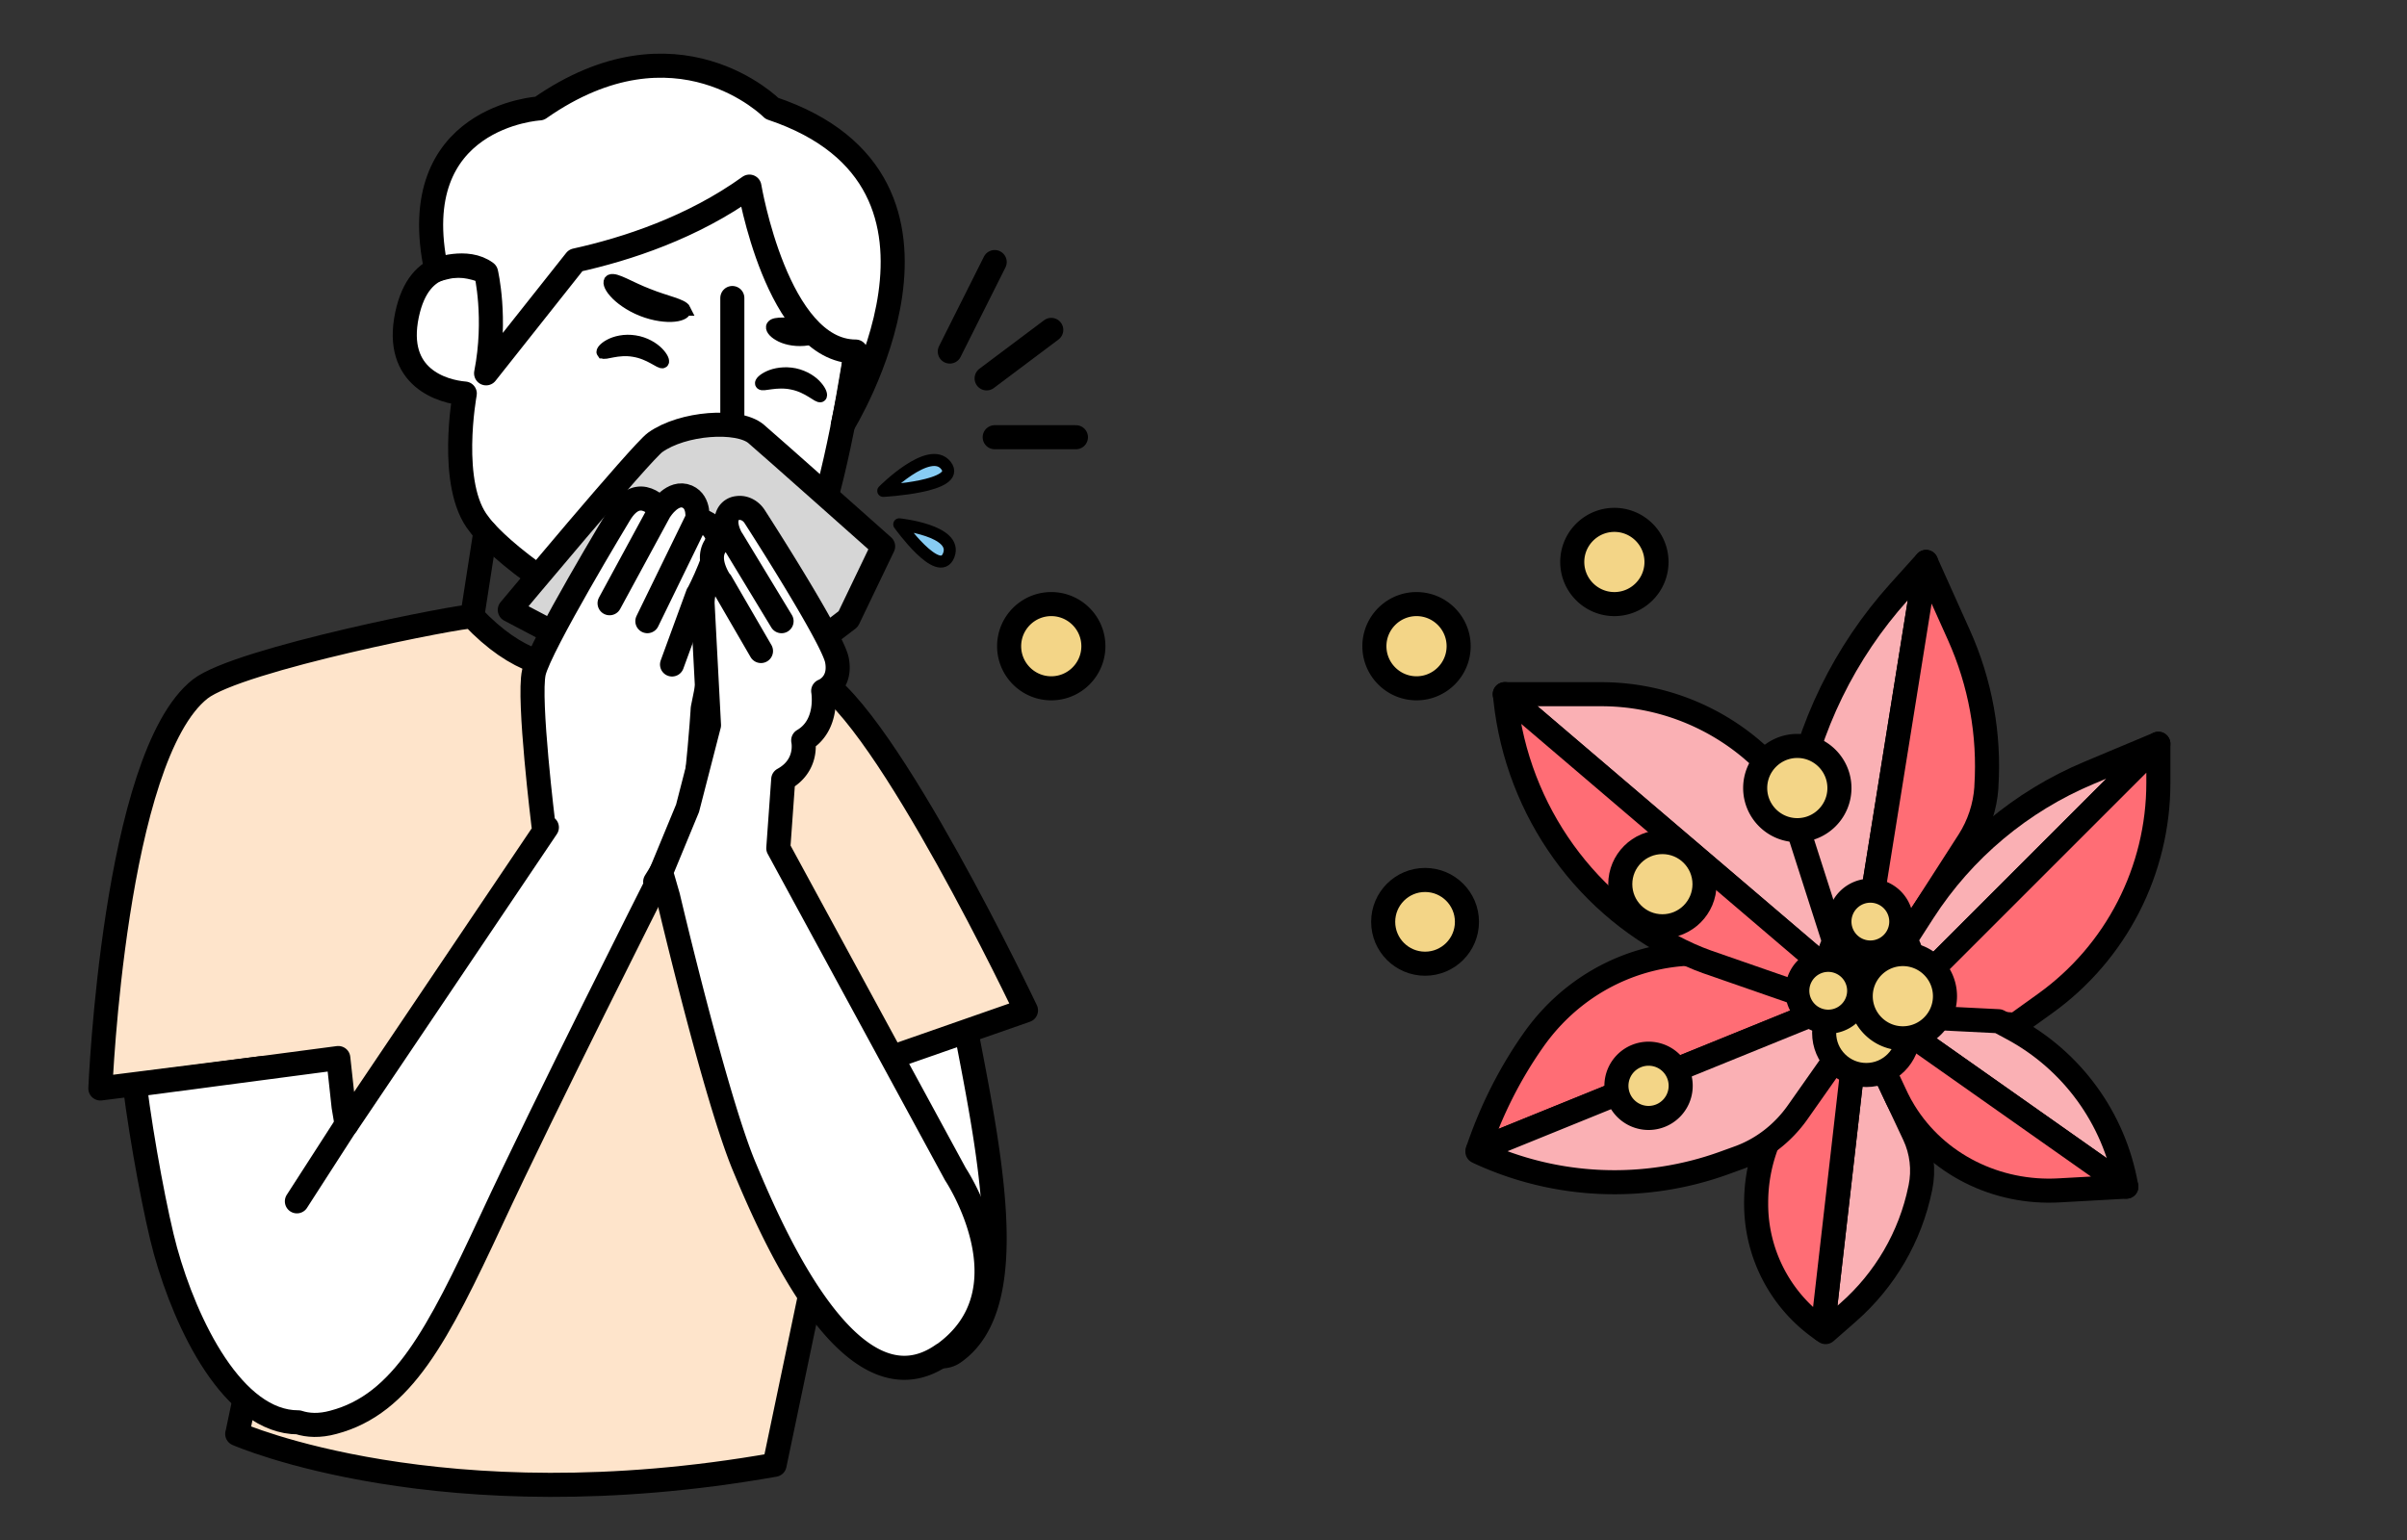 <svg xmlns="http://www.w3.org/2000/svg" id="Calque_1" data-name="Calque 1" viewBox="0 0 200 128"><rect x="0" y="0" width="200" height="128" fill="#333333" stroke="none"/><defs><style>.cls-1{fill:#87ccf3}.cls-1,.cls-2,.cls-3,.cls-4,.cls-6,.cls-7,.cls-8{stroke:#000}.cls-1,.cls-3,.cls-4,.cls-6,.cls-7,.cls-8{stroke-linecap:round;stroke-linejoin:round}.cls-2{stroke-miterlimit:10}.cls-3{fill:#d6d6d6}.cls-3,.cls-4,.cls-6,.cls-7,.cls-8{stroke-width:2px}.cls-4{fill:#ff6d75}.cls-6{fill:#fff}.cls-7{fill:#f3d587}.cls-8{fill:#fab0b4}</style></defs><path d="M56.24 53.89s7.77.29 11.35-9.2c1.78-4.71 3.18-12.76 4.1-19.39.85-5.97-4.04-12.56-5.59-13.25 0 0-2.73-2.51-6.65-2.82-1.75-.13-4.3-.61-7.86.36-5.67 1.53-10.09 6.88-11.03 12.11l-.16.95c-.06-.06-.12-.09-.18-.12-1.87-.7-5.37-1.25-6.4 3.63-1.11 5.27 2.99 6.4 4.8 6.55 0 0-1.42 7.65 1.19 10.86 0 0 2.54 3.84 13.98 9.79" class="cls-6"/><path d="M53.22 40.21c.14-.51.5-.92.91-1.18.83-.52 1.91-.42 2.61.24.7.66.99 1.83.69 2.84h0c-.53.54-1.26.85-2.02.8-.12 0-.23-.02-.35-.04-.56-.1-1.11-.38-1.48-.86-.37-.48-.54-1.18-.36-1.81Z" class="cls-6"/><path d="M68.19 32.93c-.19.13-1-.77-2.35-1.04-1.35-.29-2.49.2-2.6 0-.06-.09.16-.35.66-.58.49-.23 1.28-.38 2.12-.21.84.18 1.49.63 1.83 1.04.35.4.43.73.34.79ZM64.17 27.1c.23-.34 1.29-.13 2.52-.25 1.24-.08 2.25-.46 2.53-.16.12.15 0 .48-.43.82-.42.34-1.14.67-1.99.74-.85.07-1.62-.13-2.08-.41-.47-.27-.65-.58-.55-.74Z" class="cls-2"/><path d="M57.33 42.51c.04.07-.52.52-1.64.65-.28.03-.59.04-.93-.02a1.94 1.94 0 0 1-1.04-.5c-.29-.27-.54-.62-.7-1.01-.16-.4-.26-.85-.19-1.34.09-.47.26-.87.52-1.23.27-.36.61-.63 1.05-.77.48-.1.82 0 1.14.08.32.09.61.21.85.33.48.22.87.43 1.12.61.25.18.36.33.33.36-.03.04-.18-.02-.46-.11-.33-.11-.72-.24-1.18-.38-.25-.09-.5-.16-.79-.22-.27-.05-.61-.09-.82-.03-.22.08-.48.29-.66.54-.18.26-.32.6-.38.92-.09.63.23 1.34.64 1.76.38.41.99.47 1.49.49 1 .02 1.62-.24 1.66-.14ZM74.24 68.21s3.63 4.95 5.78 16.15c2.15 11.2 4.99 24.11-.79 28.08-3.1 2.13-10.84-7.78-10.84-7.78l-2.24-23.28-2.19-6.96 10.28-6.22Z" class="cls-6"/><path d="M19.71 119.18s16.93 7.47 44.65 2.57l7.23-34.54.83 1.25 12.83-4.48s-11.6-24.45-17.39-27.64c-3.9-1.61-9.63-.88-9.63-.88-6.32-2.16-11.44 3.74-18.98-4.22-.64-.14-19.44 3.53-22.62 6.03-7.16 5.65-8.29 33.2-8.29 33.2l13.33-1.68-.6 23.95-1.35 6.43Z" style="fill:#fee4cb;stroke-width:2px;stroke-linecap:round;stroke-linejoin:round;stroke:#000"/><path d="M42.36 50.69S53.28 37.6 54.44 36.77c2.29-1.64 6.89-1.95 8.37-.72.87.73 10.57 9.36 10.57 9.36l-2.9 6.04-10.88 8.33-17.24-9.08Z" class="cls-3"/><path d="M59.28 50.07c.8.9-.89 8.82-.89 8.82s-.1 1.91-.51 5.92c-.34 3.47-2.79 7.45-3.44 8.48l.15.09s-9.34 18.5-13.77 28.04c-4.45 9.54-7.38 15.29-13.13 16.8-1.14.31-2.1.26-2.9 0h-.01c-5.4 0-9.32-8.08-11.03-14.25-.76-2.73-1.97-9.13-2.55-13.8l16.91-2.23.44 4.04s.1.55.25 1.49l16.64-24.7-.28-.15s-1.3-10.53-.8-12.73c.5-2.2 7.12-13.14 7.12-13.14 1.62-2.71 3.41-.39 3.41-.39s1.01-1.6 2.22-1.08c1.06.47.82 1.93.82 1.93s1.08.06 1.59 1.15c.53 1.11-1.52 5.02-1.52 5.02s.5-.2 1.3.7ZM70.04 35.3c.83-3.84 1.06-6.08 1.06-6.08-6.54-.01-8.83-13.71-8.83-13.71-4.73 3.4-10.18 5.19-14.44 6.13l-7.44 9.39c.9-4.58 0-8.37 0-8.37-1.59-1.2-4.14-.22-4.14-.22-2.74-12.81 8.58-13.43 8.58-13.43 11.42-7.99 19.31 0 19.31 0 18.38 6.16 5.89 26.3 5.89 26.3ZM54.87 42.36l-4.22 7.78M57.9 43.2l-4.11 8.43M57.98 49.38l-2.14 5.85" class="cls-6"/><path d="M73.39 40.8s3.84-3.87 5.21-2.11c1.37 1.76-5.21 2.11-5.21 2.11ZM74.72 43.58s4.91.51 4.11 2.57c-.8 2.06-4.11-2.57-4.11-2.57Z" class="cls-1"/><path d="M60.85 35.3V24.77" class="cls-6"/><path d="m39.24 51.24 1.09-7.02" class="cls-3"/><path d="M50.08 29.29c.13.19 1.21-.36 2.57-.13 1.36.21 2.25 1.08 2.42.94.09-.06-.03-.39-.41-.78s-1.06-.82-1.91-.95c-.85-.14-1.62.06-2.08.31-.47.25-.66.53-.6.61ZM56.91 25.74c-.2-.42-1.56-.65-3.07-1.26-1.52-.58-2.68-1.36-3.1-1.18-.19.09-.11.47.33.97.43.5 1.25 1.11 2.28 1.52 1.04.41 2.04.52 2.68.45.65-.07.95-.3.87-.5Z" class="cls-2"/><path d="m28.78 93.47-4.11 6.38M78.34 112.58c-7.51 5.3-14.08-9.82-16.5-15.62-2.42-5.79-6.33-22.45-6.33-22.45l-.58-2.01 2.2-5.32 1.78-6.91-.53-10.08s-.1-2.3 1.5-1.81c0 0-1.27-1.75-.45-3 .48-.76 1.42-.48 1.42-.48s-.83-1.27-.34-2.17a.98.98 0 0 1 .76-.5c.57-.09 1.12.22 1.43.7 1.4 2.17 6.49 10.21 6.84 11.93.39 2.01-1.14 2.57-1.14 2.57s.51 2.84-1.66 4.11c0 0 .47 2.07-1.66 3.24l-.41 5.72 14.72 27.1s6.46 9.69-1.05 15ZM60.85 44.88l4.09 6.75M59.9 48.37l3.33 5.74" class="cls-6"/><path d="m82.65 21.78-3.73 7.44M87.35 27.42l-5.37 4.03M82.65 36.34h6.75" class="cls-3"/><path d="M159.05 94.33c.64 1.36.82 2.9.52 4.37l-.02.09c-.82 4-2.93 7.61-6 10.3l-1.86 1.63-.25-.18 2.98-26.06 4.63 9.85Z" class="cls-8"/><path d="m148.72 91.66 5.61-7.37.09.19-2.98 26.06-.2-.14a12.684 12.684 0 0 1-5.32-10.33v-.11c0-3 .98-5.91 2.8-8.29ZM127.39 86.48c3.93-5.62 10.62-8.23 17.07-6.88l11.72 2.45-33.39 13.56c1.11-3.29 2.66-6.37 4.6-9.13Z" class="cls-4"/><path d="m122.79 95.61 33.39-13.56.44.09-7.23 10.28c-1.24 1.77-2.96 3.1-4.93 3.81l-1.16.42a26.786 26.786 0 0 1-20.44-.88l-.1-.05.04-.11ZM133.05 57.7c4.59 0 9.02 1.63 12.52 4.6l.09.08c2.4 2.04 4.12 4.76 4.92 7.8l3.19 12.04-28.74-24.52h8.01Z" class="cls-8"/><path d="m153.78 82.21.55 2.08-12.51-4.35c-.42-.15-.9-.34-1.44-.58-8.5-3.83-14.29-11.93-15.29-21.2l-.05-.47 28.74 24.52Z" class="cls-4"/><path d="M149.08 67.02c1.18-6.63 4.2-12.8 8.7-17.81l2.26-2.51-5.92 36.92-5.14-16.04.1-.57Z" class="cls-8"/><path d="M162.77 52.79c1.77 3.94 2.56 8.26 2.28 12.58v.09c-.11 1.58-.61 3.1-1.46 4.43l-9.26 14.4-.21-.66 5.92-36.92 2.73 6.08Z" class="cls-4"/><path d="m154.33 84.29 5.47-8.5c3.32-5.16 8.13-9.19 13.79-11.56l5.75-2.41-22.63 22.63-2.38-.16Z" class="cls-8"/><path d="M179.34 61.82v3.25c0 7.27-3.5 14.1-9.41 18.34l-2.45 1.76-10.78-.72 22.63-22.63Z" class="cls-4"/><path d="m166.07 84.88 1.1.59c5 2.67 8.5 7.49 9.49 13.07l.02.09-20.2-14.23 9.59.48Z" class="cls-8"/><path d="m176.68 98.63-5.6.31c-5.15.29-10.15-2.14-12.85-6.54-.23-.37-.43-.74-.6-1.09l-3.3-7.02 2.14.11 20.2 14.23Z" class="cls-4"/><circle cx="155.07" cy="85.85" r="3.5" class="cls-7"/><path d="M151.91 80.1c0 1.93 1.57 3.5 3.5 3.5s3.5-1.57 3.5-3.5-1.57-3.5-3.5-3.5-3.5 1.57-3.5 3.5Z" class="cls-7"/><path d="M149.34 82.35a2.57 2.57 0 1 0 5.14 0 2.57 2.57 0 1 0-5.14 0ZM152.84 76.6a2.57 2.57 0 1 0 5.14 0 2.57 2.57 0 1 0-5.14 0ZM145.84 65.5c0 1.93 1.57 3.5 3.5 3.5s3.5-1.57 3.5-3.5-1.57-3.5-3.5-3.5-3.5 1.57-3.5 3.5Z" class="cls-7"/><circle cx="138.13" cy="73.49" r="3.5" class="cls-7"/><path d="M134.31 90.25a2.67 2.67 0 1 0 5.34 0c0-1.48-1.19-2.67-2.67-2.67a2.67 2.67 0 0 0-2.67 2.67ZM130.64 46.71c0 1.93 1.57 3.5 3.5 3.5s3.5-1.57 3.5-3.5-1.57-3.5-3.5-3.5-3.5 1.57-3.5 3.5ZM114.2 53.71c0 1.93 1.57 3.5 3.5 3.5s3.5-1.57 3.5-3.5-1.57-3.5-3.5-3.5-3.5 1.57-3.5 3.5ZM83.85 53.71c0 1.93 1.57 3.5 3.5 3.5s3.5-1.57 3.5-3.5-1.57-3.5-3.5-3.5-3.5 1.57-3.5 3.5ZM154.61 82.8c0 1.93 1.57 3.5 3.5 3.5s3.5-1.57 3.5-3.5-1.57-3.5-3.5-3.5-3.5 1.57-3.5 3.5Z" class="cls-7"/><circle cx="118.41" cy="76.62" r="3.48" class="cls-7"/><path d="M-471.31-1884.35h6467.34v6437.3H-471.31z" style="fill:none;stroke:#fff;stroke-width:8px;stroke-linecap:round;stroke-linejoin:round"/></svg>